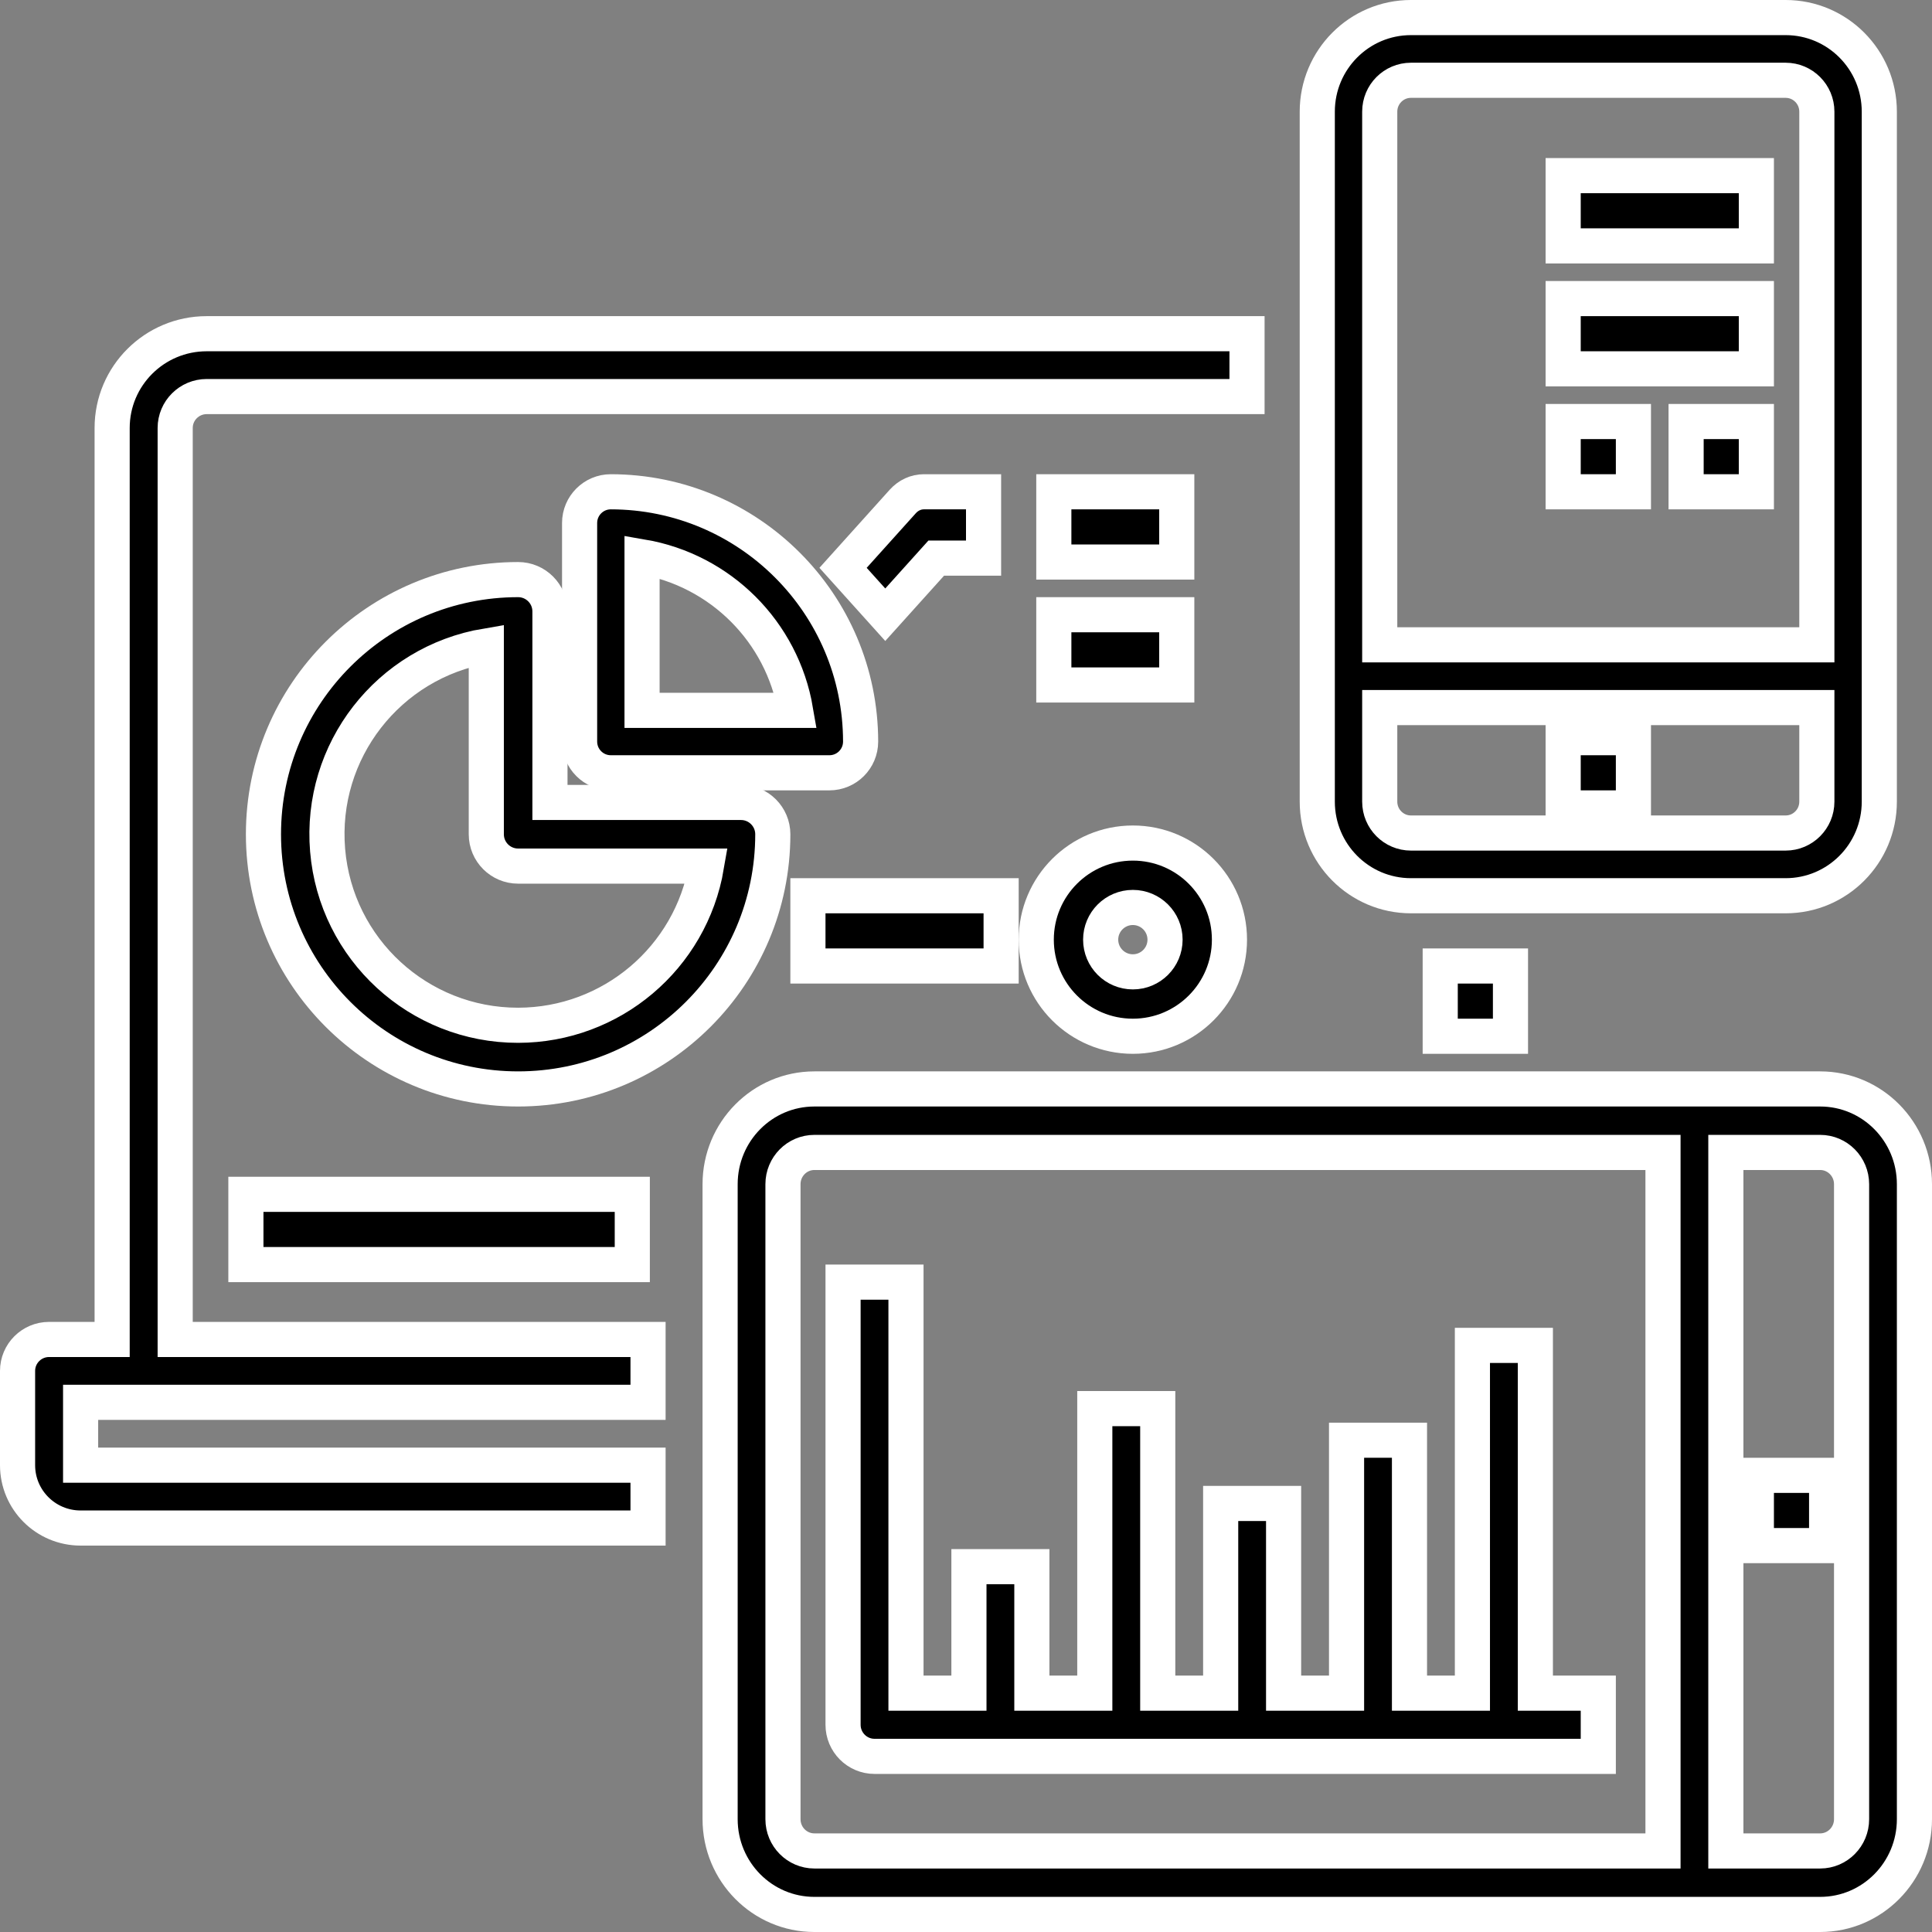 <?xml version="1.0" encoding="UTF-8"?>
<svg width="110px" height="110px" viewBox="0 0 110 110" version="1.1" xmlns="http://www.w3.org/2000/svg" xmlns:xlink="http://www.w3.org/1999/xlink">
    <rect x="0" y="0" width="110" height="110" fill="#808080" stroke="none"/>
    <!-- Generator: Sketch 52.3 (67297) - http://www.bohemiancoding.com/sketch -->
    <title>gadget</title>
    <desc>Created with Sketch.</desc>
    <g id="Page-1" stroke="none" stroke-width="1" fill="none" fill-rule="evenodd">
        <g id="gadget" transform="translate(1, 1)" fill="#000000" fill-rule="nonzero" stroke="#FFFFFF" stroke-width="2">
            <path d="M8.974,23.368 C8.974,22.38 9.778,21.579 10.769,21.579 L70,21.579 L70,18 L10.769,18 C7.796,18 5.385,20.404 5.385,23.368 L5.385,75.263 L1.795,75.263 C0.804,75.263 0,76.064 0,77.053 L0,82.421 C0,84.398 1.607,86 3.59,86 L35.897,86 L35.897,82.421 L3.59,82.421 L3.59,78.842 L35.897,78.842 L35.897,75.263 L8.974,75.263 L8.974,23.368 Z" id="Shape"></path>
            <polygon id="Shape" points="81 54 85 54 85 58 81 58"></polygon>
            <path d="M79.333,50 L100.667,50 C103.612,50 106,47.601 106,44.643 L106,5.357 C106,2.399 103.612,0 100.667,0 L79.333,0 C76.388,0 74,2.399 74,5.357 L74,44.643 C74,47.601 76.388,50 79.333,50 Z M100.667,46.429 L79.333,46.429 C78.352,46.429 77.556,45.629 77.556,44.643 L77.556,39.286 L102.444,39.286 L102.444,44.643 C102.444,45.629 101.648,46.429 100.667,46.429 Z M79.333,3.571 L100.667,3.571 C101.648,3.571 102.444,4.371 102.444,5.357 L102.444,35.714 L77.556,35.714 L77.556,5.357 C77.556,4.371 78.352,3.571 79.333,3.571 Z" id="Shape"></path>
            <polygon id="Shape" points="88 41 92 41 92 45 88 45"></polygon>
            <path d="M48,41.222 C47.991,33.372 41.628,27.009 33.778,27 C32.796,27 32,27.796 32,28.778 L32,41.222 C32,42.204 32.796,43 33.778,43 L46.222,43 C47.204,43 48,42.204 48,41.222 Z M35.556,39.444 L35.556,30.703 C40.029,31.468 43.532,34.971 44.297,39.444 L35.556,39.444 Z" id="Shape"></path>
            <path d="M41.188,44.688 L30.312,44.688 L30.312,33.812 C30.312,32.812 29.501,32 28.5,32 C20.492,32 14,38.492 14,46.5 C14,54.508 20.492,61 28.5,61 C36.508,61 43,54.508 43,46.5 C43,45.499 42.188,44.688 41.188,44.688 Z M28.5,57.375 C22.843,57.38 18.126,53.047 17.653,47.41 C17.18,41.771 21.108,36.714 26.688,35.775 L26.688,46.5 C26.688,47.501 27.499,48.312 28.5,48.312 L39.225,48.312 C38.333,53.542 33.805,57.368 28.5,57.375 Z" id="Shape"></path>
            <path d="M55,27 L51.601,27 C51.15,27 50.718,27.199 50.399,27.553 L47,31.33 L49.403,34 L52.305,30.777 L55,30.777 L55,27 Z" id="Shape"></path>
            <polygon id="Shape" points="59 27 66 27 66 31 59 31"></polygon>
            <polygon id="Shape" points="59 34 66 34 66 38 59 38"></polygon>
            <polygon id="Shape" points="13 67 35 67 35 71 13 71"></polygon>
            <polygon id="Shape" points="45 50 56 50 56 54 45 54"></polygon>
            <path d="M58,52.5 C58,55.537 60.463,58 63.5,58 C66.537,58 69,55.537 69,52.5 C69,49.463 66.537,47 63.5,47 C60.463,47 58,49.463 58,52.5 Z M63.5,50.667 C64.512,50.667 65.333,51.488 65.333,52.5 C65.333,53.512 64.512,54.333 63.5,54.333 C62.488,54.333 61.667,53.512 61.667,52.5 C61.667,51.488 62.488,50.667 63.5,50.667 Z" id="Shape"></path>
            <polygon id="Shape" points="88 9 99 9 99 13 88 13"></polygon>
            <polygon id="Shape" points="88 16 99 16 99 20 88 20"></polygon>
            <polygon id="Shape" points="88 23 92 23 92 27 88 27"></polygon>
            <polygon id="Shape" points="95 23 99 23 99 27 95 27"></polygon>
            <path d="M102.632,61 L45.368,61 C42.404,61 40,63.428 40,66.423 L40,102.577 C40,105.572 42.404,108 45.368,108 L102.632,108 C105.596,108 108,105.572 108,102.577 L108,66.423 C108,63.428 105.596,61 102.632,61 Z M43.579,102.577 L43.579,66.423 C43.579,65.425 44.38,64.615 45.368,64.615 L93.684,64.615 L93.684,104.385 L45.368,104.385 C44.38,104.385 43.579,103.575 43.579,102.577 Z M104.421,102.577 C104.421,103.575 103.62,104.385 102.632,104.385 L97.263,104.385 L97.263,64.615 L102.632,64.615 C103.62,64.615 104.421,65.425 104.421,66.423 L104.421,102.577 Z" id="Shape"></path>
            <polygon id="Shape" points="99 83 103 83 103 87 99 87"></polygon>
            <path d="M86.417,95.4 L86.417,75.6 L82.833,75.6 L82.833,95.4 L79.25,95.4 L79.25,81 L75.667,81 L75.667,95.4 L72.083,95.4 L72.083,84.6 L68.5,84.6 L68.5,95.4 L64.917,95.4 L64.917,79.2 L61.333,79.2 L61.333,95.4 L57.75,95.4 L57.75,88.2 L54.167,88.2 L54.167,95.4 L50.583,95.4 L50.583,72 L47,72 L47,97.2 C47,98.194 47.802,99 48.792,99 L90,99 L90,95.4 L86.417,95.4 Z" id="Shape"></path>
        </g>
    </g>
</svg>